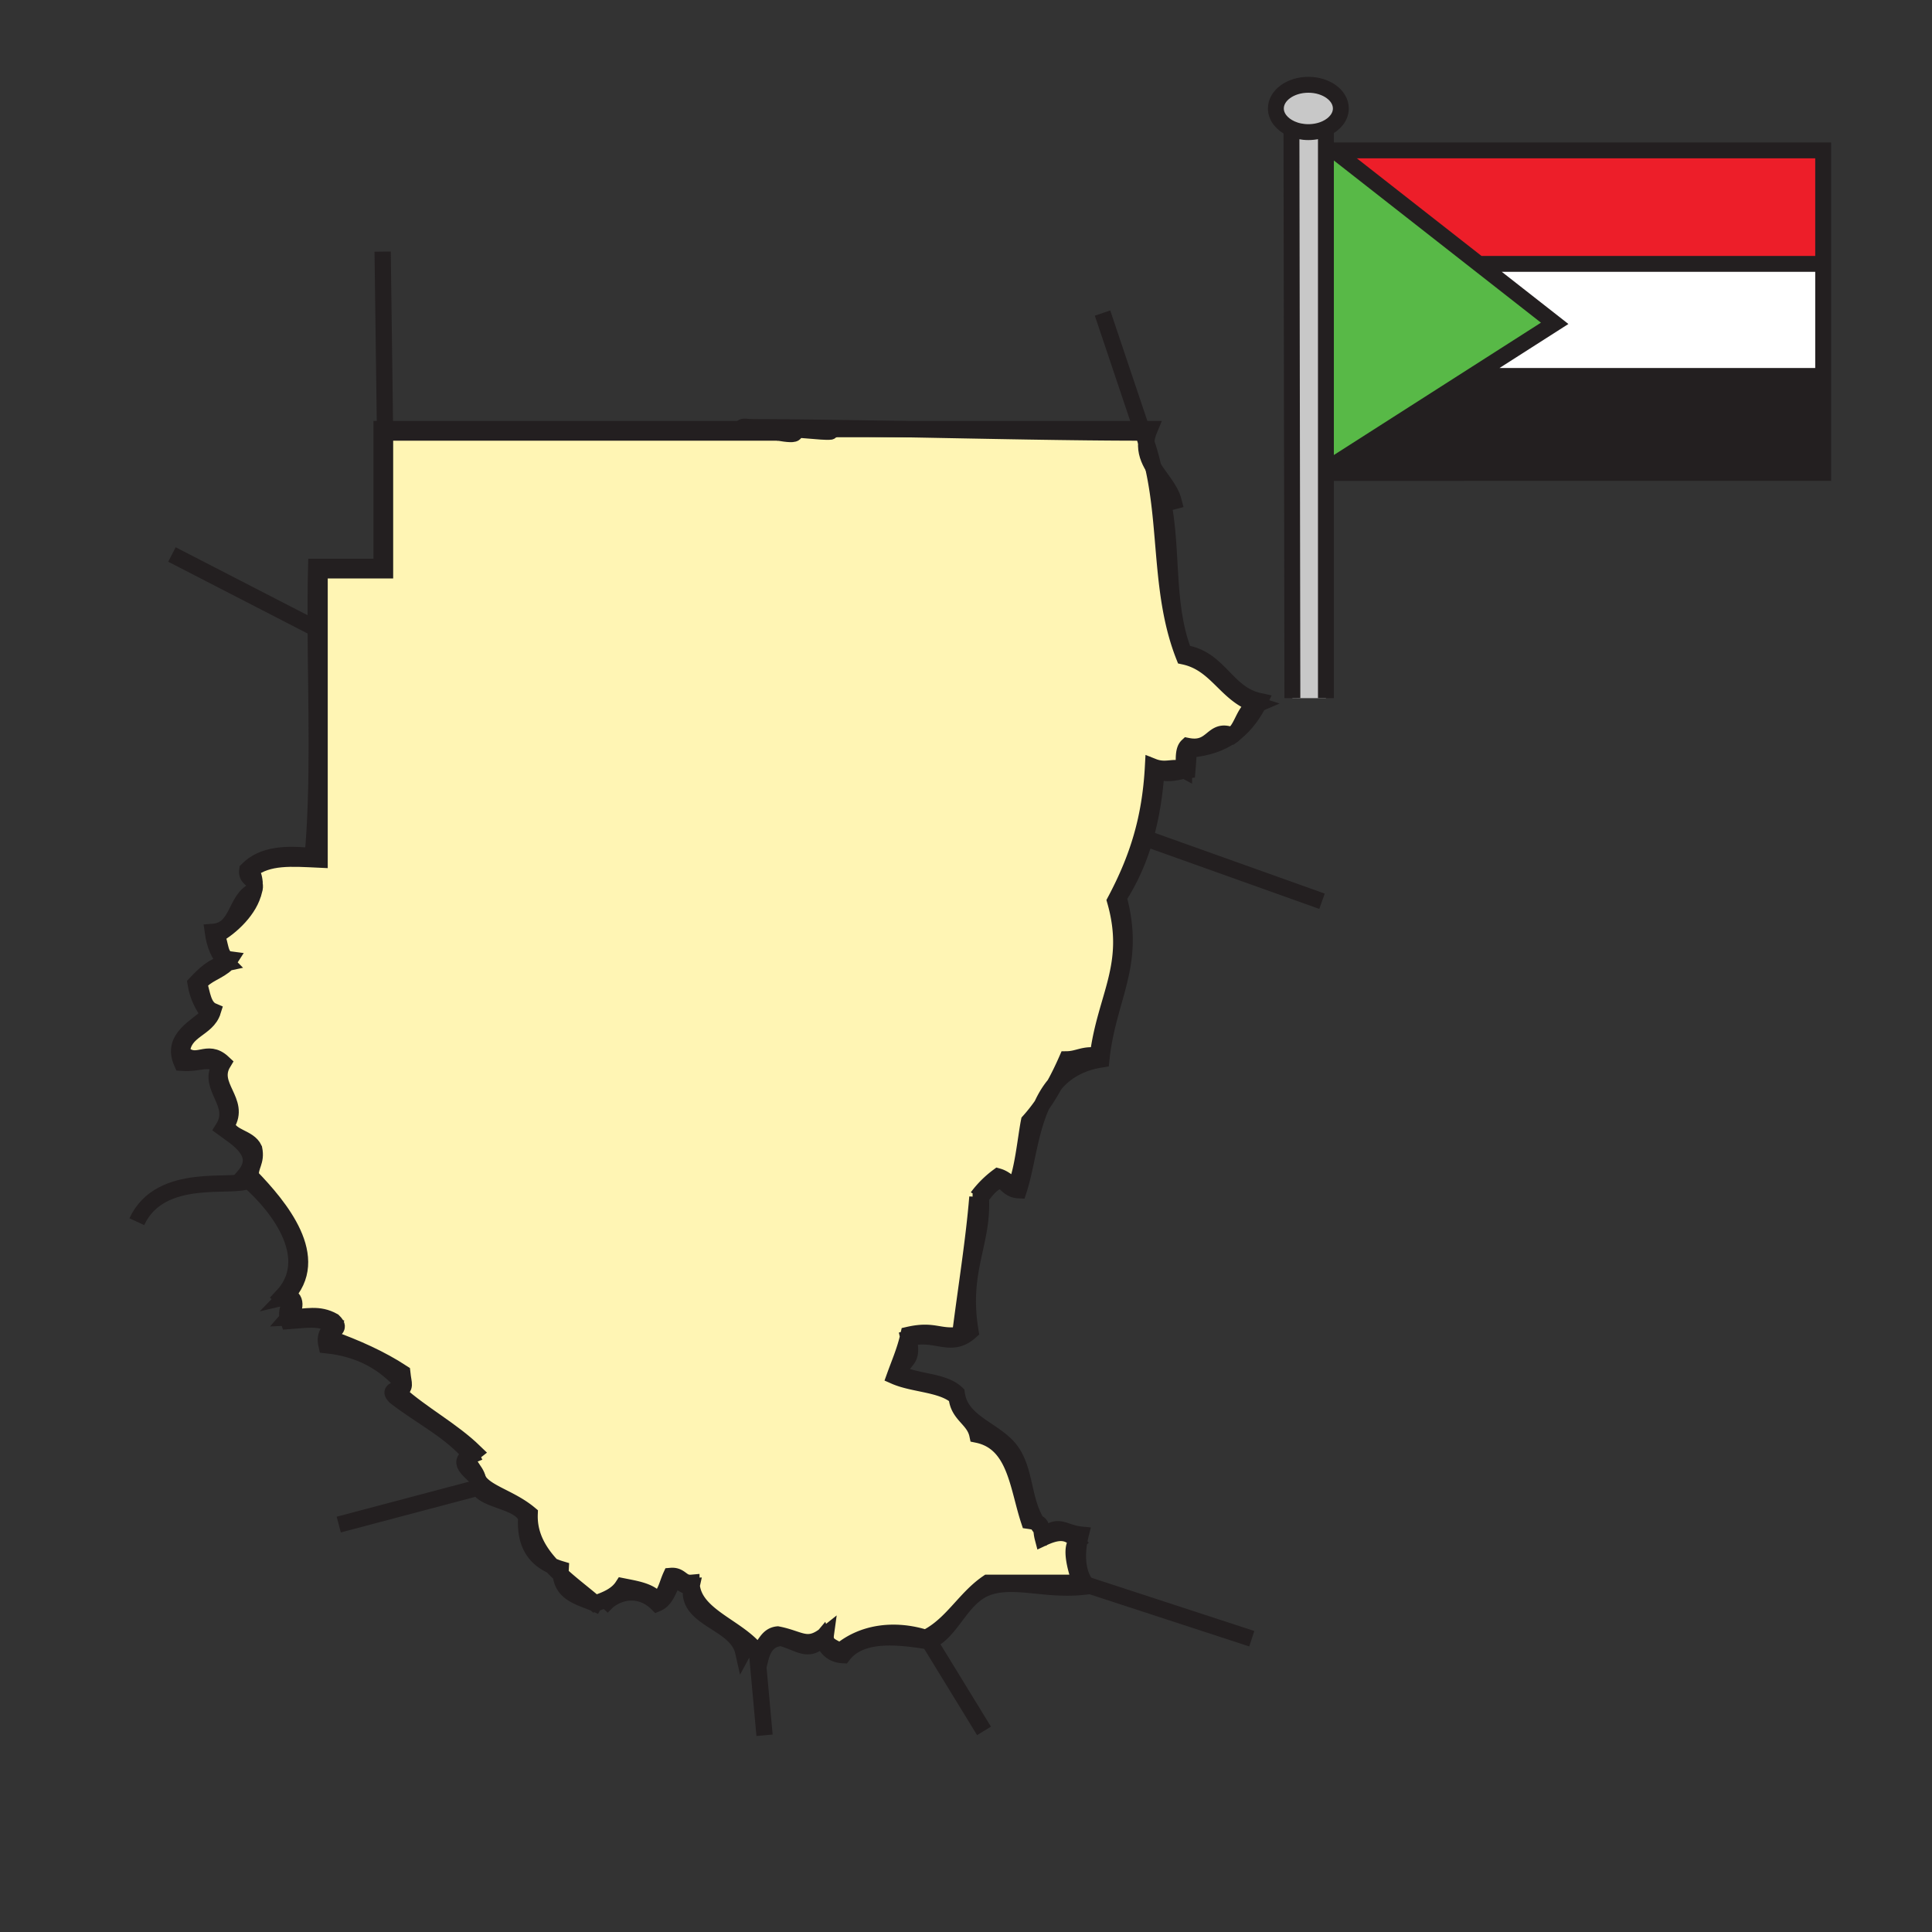 <svg xmlns="http://www.w3.org/2000/svg" width="850.89" height="850.89" viewBox="0 0 850.89 850.89" overflow="visible"><rect x="0" y="0" width="850.89" height="850.89" fill="#333333" stroke="none"/><path fill="#ed1e29" d="M802.96 80.11v36.11H651.28l-63.83-49.99h215.51z"/><path fill="#fff" d="M802.96 116.22v49.36H648.81l-.11-.17 36.01-23.01-33.43-26.18H801.4z"/><path fill="#231f20" d="M648.81 165.58h154.15v42.7H586.19l-.03-2.9 62.54-39.97z"/><path fill="#58b947" d="M587.45 66.23l63.83 49.99 33.43 26.18-36.01 23.01-62.54 39.97-.34-37.42 1.57-101.73z"/><path fill="#fff" d="M587.39 66.18l.06.05h-.06zM584.88 66.23h2.51l-1.57 101.73zM585.23 205.98l.59-38.02.34 37.42z"/><path d="M590.53 47.77c0 3.68-2.61 6.91-6.57 8.77-2.229 1.04-4.88 1.65-7.729 1.65-2.73 0-5.29-.55-7.45-1.52-4.11-1.83-6.86-5.13-6.86-8.9 0-5.76 6.41-10.43 14.311-10.43 7.898 0 14.298 4.67 14.298 10.43z" fill="#c8c8c8"/><path d="M568.78 56.67c2.16.97 4.72 1.52 7.45 1.52 2.85 0 5.5-.61 7.729-1.65v250.93h-14.77l-.409-250.8z" fill="#c8c8c8"/><path d="M542.55 323.92c.49-.35.97-.71 1.44-1.08-.391.42-.82.8-1.3 1.14-.05-.02-.09-.04-.14-.06zM524.49 330.05c-1.431 1.29-1 3.73-1.521 9.11-.439.04-.93.12-1.47.22l-.04-.22c.021-4.03-.57-8.67 1.51-10.62 11.431 2.29 10.7-8.36 19.58-4.62-4.739 3.32-10.629 5.49-18.059 6.13zM521.46 289.1c-10.58-26.76-7.38-56.05-13.55-83.36 3.1 5.08 7.58 9.58 9 15.1-5.641 1.61-2.97-5.11-6.07-6.06 6.51 24.59 1.65 49.75 10.62 72.81 15.86 2.34 18.35 18.04 33.36 21.23-2.73 5.55-6.2 10.37-10.83 14.02 3.54-3.73 4.22-10.33 9.33-12.51-13.42-4.28-17.28-18.11-31.86-21.23z"/><path d="M521.5 339.38c-3.26.64-8.08 2.19-12.17-.22-.76 10.77-2.33 20.71-4.99 29.95l-1.53-.55c2.69-9.35 4.381-19.38 5-30.92 5.94 2.36 9.46-.74 13.65 1.52l.04.22zM502.75 188.99h3.54c-.87 2.06-1.33 3.97-1.46 5.75-.49-1.42-1.01-2.83-1.57-4.23l-.51-1.52zM504.83 194.74c1.24 3.62 2.25 7.29 3.08 11-2-3.28-3.42-6.8-3.08-11zM502.75 188.99l.51 1.52c-30.45 0-69.08-.84-106.14-1.52h105.63zM492.64 395.27c8.2 29.94-4.72 43.63-7.59 71.29-9.47 1.49-15.95 5.561-20.56 11.061 1.939-3.54 3.729-7.24 5.399-11.061 5-.069 7.551-2.56 13.65-1.52 3.21-25.97 15.69-39.92 7.59-68.25 4.94-9.31 8.86-18.4 11.68-28.23l1.53.55c-2.679 9.38-6.479 18.05-11.699 26.16zM460.79 675.87c5.32-5 8.19-.68 15.17 0-1.57 6.29-2.37 15.79 2.44 22.03l-2.44-.801c-.6-1.449-5.61-15.06-1.52-18.189-4.2-5.22-9.261-4.3-15.171-1.53-.43-1.64-.5-2.899-.6-3.89.641.81 1.341 1.61 2.121 2.38zM464.48 477.64c-1.73 3.141-3.58 6.16-5.591 9.021 1.501-3.261 3.311-6.321 5.591-9.021z"/><path d="M456.61 670.55c1.63.62 1.89 1.48 2.06 2.94-.77-.96-1.45-1.94-2.06-2.94zM475.96 697.1l2.44.801c.189.25.39.489.59.72-17.15 2.32-30.53-3.271-42.471 0-4.55 1.24-7.939 3.97-10.85 7.189l-.15-.14c2.89-3.13 5.9-6.13 9.48-8.57h40.961zM430.46 631.88c-1.52-7.07-8.55-8.64-9.11-16.68l.25-.061c2.63 12.11 17.65 14.931 24.03 24.33 6.09 9 4.88 20.99 10.98 31.08-.78-.3-1.87-.53-3.41-.75-5.02-15.189-5.97-34.469-22.74-37.919zM422.87 587.9c2.78-21.801 6.03-41.641 7.59-60.67a43.811 43.811 0 0 1 9.09-9.101c3.17.89 4.91 3.19 7.59 4.55 3.23-6.229 4.67-21.989 6.061-28.819a74.972 74.972 0 0 0 5.68-7.181c-5.479 11.94-6.689 26.69-10.22 37.521-3.88-.181-5.32-2.79-7.59-4.55-4.44 1.109-6.521 4.6-9.09 7.58 1.21 20.319-9.07 32.119-4.561 59.149-8.79 7.93-15.2-.33-27.3 3.04l-.33-.08c.11-.47.22-.95.33-1.439 11.36-2.59 13.25 1.33 22.75 0z"/><path d="M395.57 604.58c7.43 4.21 19.91 3.36 25.78 9.1.06.5.15.99.25 1.46l-.25.061c-6.38-5.75-18.88-5.391-27.29-9.101 1.98-5.5 4.26-10.729 5.73-16.76l.33.08c2.27 10.05-1.5 8.45-4.55 15.16zM360.59 188.99h-7.49c-15.4-.59-1.14-.57 7.49 0zM345.52 190.51c3.9-.14.65.15 4.54 0 .05 1.02-3.19.7-7.26 0h2.72z"/><path d="M521.46 339.16c-4.19-2.26-7.71.84-13.65-1.52-.619 11.54-2.31 21.57-5 30.92-2.819 9.83-6.739 18.92-11.68 28.23 8.101 28.33-4.38 42.28-7.59 68.25-6.1-1.04-8.65 1.45-13.65 1.52-1.67 3.82-3.46 7.521-5.399 11.061-.01.01-.01.02-.01.02-2.28 2.7-4.091 5.761-5.591 9.021 0 .01 0 .01-.01.02a74.815 74.815 0 0 1-5.68 7.181c-1.391 6.83-2.83 22.59-6.061 28.819-2.68-1.359-4.42-3.66-7.59-4.55a43.787 43.787 0 0 0-9.09 9.101c-1.56 19.029-4.81 38.869-7.59 60.67-9.5 1.33-11.39-2.591-22.75 0-.11.489-.22.97-.33 1.439-1.47 6.03-3.75 11.26-5.73 16.76 8.41 3.71 20.91 3.351 27.29 9.101.56 8.04 7.59 9.609 9.11 16.68 16.771 3.45 17.72 22.73 22.74 37.92 1.54.22 2.63.45 3.41.75.609 1 1.29 1.98 2.06 2.94.1.99.17 2.25.6 3.89 5.91-2.77 10.971-3.689 15.171 1.53-4.091 3.13.92 16.74 1.52 18.189H435c-3.58 2.44-6.59 5.44-9.48 8.57-5.37 5.8-10.34 12-17.81 15.7-12.88-4.101-27.35-2.95-37.93 6.07-2.26-2.29-6.79-2.301-6.06-7.591-8.22 6.551-11.24 1.92-21.23 0-5.05.521-5.38 5.74-9.11 7.591-8.13-10.721-27.04-15.53-28.7-28.841-.06-.489-.1-.989-.11-1.5-4.44.4-4.66-3.42-9.1-3.029-1.75 3.819-2.45 8.67-6.07 10.62-3.08-4-9.27-4.881-15.17-6.07-2.58 3.99-7.21 5.939-12.13 7.59-4.67-4.04-10.17-8.13-15.11-12.69-.09-.77-.11-1.59-.06-2.479-1.37-.41-2.68-.9-3.91-1.46-5.85-6.29-10.11-13.59-9.74-22.811-6.99-5.85-15.57-8.329-20.23-12.229-1.07-.89-1.93-1.85-2.52-2.94-.99-4.88-6.1-6.899-3.17-10.55.04-.02.09-.04.14-.06-.01-.021-.03-.03-.05-.05.39-.46.9-.95 1.57-1.471-10.02-9.71-22.98-16.47-33.37-25.79 3.17-3.699 2.16-3.229 1.52-9.1-9.49-6.19-20.3-11.04-31.86-15.16-.28-4.29 5.7-3.54 1.51-7.59-6.49-3.6-11.6-1.82-19.72-1.521 4.09-4.659 3-10.149-1.5-9.09 16.81-17.16-2.54-40.01-15.17-53.09-.34-4.88 2.68-6.42 1.51-12.13-2.37-5.21-10.38-4.79-12.13-10.63 6.58-10.37-7.68-17.12-1.52-27.29-7.25-6.8-11.57 2.07-18.2-4.561.54-10.069 11.12-10.109 13.65-18.199-4.28-1.79-4.61-7.521-6.06-12.13 2.92-4.16 8.81-5.351 12.31-8.931.5-.51.94-1.06 1.33-1.68-4.94-.63-3.9-7.22-6.07-10.62 6.57-3.61 14.92-11.5 16.59-19.67.03-.02.07-.04.1-.05.35-1.21.37-2.1.2-2.8v-.01c0-2.13-.52-4.25-1.71-6.29 7.79-5.97 17.76-5.14 30.33-4.55v-127.4h28.82v-60.68H342.8c4.07.7 7.31 1.02 7.26 0-3.89.15-.64-.14-4.54 0h-2.72c-2.54-.44-5.4-1.02-7.98-1.52h10.7c3.12-.41 17.07 1.5 20.19 1.09 1.4-.47-1.31-.83-5.12-1.09h36.53c37.06.68 75.689 1.52 106.14 1.52.561 1.4 1.08 2.81 1.57 4.23-.34 4.2 1.08 7.72 3.08 11 6.17 27.31 2.97 56.6 13.55 83.36 14.58 3.12 18.44 16.95 31.86 21.23-5.11 2.18-5.79 8.78-9.33 12.51-.471.37-.95.73-1.44 1.08-8.88-3.74-8.149 6.91-19.58 4.62-2.08 1.95-1.49 6.59-1.51 10.62z" fill="#fff5b4"/><path d="M365.71 190.08c-3.12.41-17.07-1.5-20.19-1.09h-10.7c-1.79-.35-3.44-.66-4.76-.84 19.96.03 43.18.4 67.06.84h-36.53c-8.63-.57-22.89-.59-7.49 0h7.49c3.81.26 6.52.62 5.12 1.09zM425.67 705.81c-5.58 6.16-9.44 14.12-16.45 17.08-13.28-2.109-29.99-4.25-37.92 6.07-5.29-.27-7.63-3.5-9.09-7.59-5.97 7.13-10.4 2-18.21 0-5.56.49-7.88 4.25-9.1 9.1-.35-.31-.84-.97-1.4-1.7l-.12-1.329c3.73-1.851 4.06-7.07 9.11-7.591 9.99 1.92 13.01 6.551 21.23 0-.73 5.29 3.8 5.301 6.06 7.591 10.58-9.021 25.05-10.171 37.93-6.07 7.47-3.7 12.44-9.9 17.81-15.7l.15.139zM330.06 188.15c-1.01-.01-2.02-.01-3.01-.01.24-.28 1.37-.23 3.01.01zM304.68 698.6c1.66 13.311 20.57 18.12 28.7 28.841l.12 1.329c-1.7-2.189-4.16-5.069-6.18-1.329-3-13.33-25.95-14.311-22.75-28.82l.11-.021z"/><path d="M274.23 698.62c5.9 1.189 12.09 2.07 15.17 6.07 3.62-1.95 4.32-6.801 6.07-10.62 4.44-.391 4.66 3.43 9.1 3.029.01.511.05 1.011.11 1.5l-.11.021c-3.77.24-4.7-2.38-7.58-3.04-2.51 3.57-3.31 8.84-7.59 10.63-7.67-7.62-18.29-5.66-24.27 1.51a28.38 28.38 0 0 0-3.04-1.489l.01-.021c4.92-1.65 9.55-3.6 12.13-7.59zM262.1 706.21l-.01.021c-6.51-2.771-14.28-4.261-15.1-12.711 4.94 4.56 10.44 8.65 15.11 12.69zM246.93 691.04c-.05.89-.03 1.71.06 2.479-1.37-1.279-2.71-2.579-3.97-3.939 1.23.56 2.54 1.05 3.91 1.46zM231.76 668.28c-2.88-7.24-18.24-7.311-21.04-13.12l2.33-.62c4.66 3.9 13.24 6.38 20.23 12.229-.37 9.221 3.89 16.521 9.74 22.811-7.45-3.4-12-9.7-11.26-21.3zM210.72 655.16c-.47-1-.58-2.16-.19-3.561.59 1.091 1.45 2.051 2.52 2.94l-2.33.621z"/><path d="M210.53 651.6c-1.89-2.76-10.3-7.609-3.17-10.55-2.93 3.65 2.18 5.67 3.17 10.55zM207.45 640.94c.02.02.04.029.05.05-.05.02-.1.04-.14.06.03-.03.06-.07.09-.11zM169.56 188.99h165.26c2.58.5 5.44 1.08 7.98 1.52H169.58l-.02-1.52z"/><path d="M175.65 613.68c10.39 9.32 23.35 16.08 33.37 25.79-.67.521-1.18 1.011-1.57 1.471-8.98-10.7-22.25-17.131-33.32-25.74-4.04-3.9 2.92-2.17 3.04-6.061-7.88-8.819-18.27-15.109-33.37-16.689-1.21-5.25 1.68-6.41 3.02-9.101-6.89-3.199-11.32-2.109-19.72-1.52-2.2-6.25 2.77-5.68-3.02-10.61 15.83-16.569-.62-39.08-14.66-51.37.65-.409 1.01-.97 1.01-1.72 12.63 13.08 31.98 35.93 15.17 53.09 4.5-1.06 5.59 4.431 1.5 9.09 8.12-.3 13.23-2.079 19.72 1.521 4.19 4.05-1.79 3.3-1.51 7.59 11.56 4.12 22.37 8.97 31.86 15.16.64 5.869 1.65 5.399-1.52 9.099zM137.73 377.07c2.78-31.07 1.49-66.21 1.32-100.24-.05-9.17-.02-18.26.2-27.16h28.81v-60.68h1.5l.02 1.52v60.68h-28.82v127.4c-12.57-.59-22.54-1.42-30.33 4.55 1.19 2.04 1.71 4.16 1.71 6.29-.61-2.56-3.8-2.54-3.23-6.29 6.94-7.05 17.17-7.2 28.82-6.07zM112.14 389.44c.17.7.15 1.59-.2 2.8-.03.01-.07.03-.1.05.2-.95.3-1.9.3-2.85zM99.81 424.09c-3.3-3.27-5.28-7.86-6.07-13.65 11.3-.79 9.72-14.45 18.1-18.15-1.67 8.17-10.02 16.06-16.59 19.67 2.17 3.4 1.13 9.99 6.07 10.62-.39.62-.83 1.17-1.33 1.68l-.18-.17z"/><path d="M111.94 506c1.17 5.71-1.85 7.25-1.51 12.13 0 .75-.36 1.311-1.01 1.72-.69-.6-1.36-1.17-2.03-1.72 8.78-10.1-3.12-16.83-9.1-21.24 6.74-10.729-7.09-17.939-1.52-27.29-4.85-4.54-8.43-.93-16.68-1.52-4.96-11.1 6.73-15.76 12.14-21.24-2.86-3.71-5.15-7.99-6.07-13.649 3.69-3.891 7.38-7.78 13.65-9.101l.18.17c-3.5 3.58-9.39 4.771-12.31 8.931 1.45 4.609 1.78 10.34 6.06 12.13-2.53 8.09-13.11 8.13-13.65 18.199 6.63 6.631 10.95-2.239 18.2 4.561-6.16 10.17 8.1 16.92 1.52 27.29 1.75 5.839 9.76 5.419 12.13 10.629z"/><g fill="none" stroke="#231f20"><path stroke-width="7" d="M587.45 66.23h215.51v142.05H586.19M584.88 66.23h2.51M568.78 56.67c-4.11-1.83-6.86-5.13-6.86-8.9 0-5.76 6.41-10.43 14.311-10.43 7.899 0 14.3 4.67 14.3 10.43 0 3.68-2.61 6.91-6.57 8.77-2.229 1.04-4.88 1.65-7.729 1.65-2.732 0-5.292-.55-7.452-1.52z"/><path stroke-width="7" d="M568.78 56.38v.29l.41 250.8M583.96 55.86v251.61M587.39 66.18l.06.05 63.83 49.99 33.43 26.18-36.01 23.01-62.54 39.97-.93.6M648.81 165.58h153.34M651.05 116.22H801.4"/><path d="M458.88 486.68c-5.479 11.94-6.689 26.69-10.22 37.521-3.88-.181-5.32-2.79-7.59-4.55-4.44 1.109-6.521 4.6-9.09 7.58 1.21 20.319-9.07 32.119-4.561 59.149-8.79 7.93-15.2-.33-27.3 3.04 2.27 10.05-1.5 8.45-4.55 15.16 7.43 4.21 19.91 3.36 25.78 9.1.06.5.15.99.25 1.46 2.63 12.11 17.65 14.931 24.03 24.33 6.09 9 4.88 20.99 10.98 31.08.609 1 1.29 1.98 2.06 2.94.64.81 1.34 1.609 2.12 2.38 5.32-5 8.19-.68 15.17 0-1.57 6.29-2.37 15.79 2.44 22.03.189.25.39.489.59.72-17.15 2.32-30.53-3.271-42.471 0-4.55 1.24-7.939 3.97-10.85 7.189-5.58 6.16-9.44 14.12-16.45 17.08-13.28-2.109-29.99-4.25-37.92 6.07-5.29-.27-7.63-3.5-9.09-7.59-5.97 7.13-10.4 2-18.21 0-5.56.49-7.88 4.25-9.1 9.1-.35-.31-.84-.97-1.4-1.7-1.7-2.189-4.16-5.069-6.18-1.329-3-13.33-25.95-14.311-22.75-28.82-3.77.24-4.7-2.38-7.58-3.04-2.51 3.57-3.31 8.84-7.59 10.63-7.67-7.62-18.29-5.66-24.27 1.51a28.38 28.38 0 0 0-3.04-1.489c-6.51-2.771-14.28-4.261-15.1-12.711-.09-.77-.11-1.59-.06-2.479-1.37-.41-2.68-.9-3.91-1.46-7.45-3.4-12-9.7-11.26-21.3-2.88-7.24-18.24-7.311-21.04-13.12-.47-1-.58-2.16-.19-3.561.59 1.091 1.45 2.051 2.52 2.94 4.66 3.9 13.24 6.38 20.23 12.229-.37 9.221 3.89 16.521 9.74 22.811 1.26 1.36 2.6 2.66 3.97 3.939 4.94 4.561 10.44 8.65 15.11 12.69 4.92-1.65 9.55-3.6 12.13-7.59 5.9 1.189 12.09 2.07 15.17 6.07 3.62-1.95 4.32-6.801 6.07-10.62 4.44-.391 4.66 3.43 9.1 3.029.01.511.05 1.011.11 1.5 1.66 13.311 20.57 18.12 28.7 28.841 3.73-1.851 4.06-7.07 9.11-7.591 9.99 1.92 13.01 6.551 21.23 0-.73 5.29 3.8 5.301 6.06 7.591 10.58-9.021 25.05-10.171 37.93-6.07 7.47-3.7 12.44-9.9 17.81-15.7 2.89-3.13 5.9-6.13 9.48-8.57h40.96c-.6-1.449-5.61-15.06-1.52-18.189-4.2-5.22-9.261-4.3-15.171-1.53-.43-1.64-.5-2.899-.6-3.89-.17-1.46-.43-2.32-2.06-2.94-.78-.3-1.87-.53-3.41-.75-5.021-15.189-5.97-34.47-22.74-37.92-1.52-7.07-8.55-8.64-9.11-16.68-6.38-5.75-18.88-5.391-27.29-9.101 1.98-5.5 4.26-10.729 5.73-16.76.11-.47.22-.95.33-1.439 11.36-2.591 13.25 1.33 22.75 0 2.78-21.801 6.03-41.641 7.59-60.67a43.811 43.811 0 0 1 9.09-9.101c3.17.89 4.91 3.19 7.59 4.55 3.23-6.229 4.67-21.989 6.061-28.819a74.371 74.371 0 0 0 5.689-7.2c0 .01 0 .01 0 0 2.011-2.86 3.86-5.88 5.601-9.04-.01.01-.01.02 0 0 1.939-3.54 3.729-7.24 5.399-11.061 5-.069 7.551-2.56 13.65-1.52 3.21-25.97 15.69-39.92 7.59-68.25 4.94-9.31 8.86-18.4 11.68-28.23 2.69-9.35 4.381-19.38 5-30.92 5.94 2.36 9.46-.74 13.65 1.52.021-4.03-.57-8.67 1.51-10.62 11.431 2.29 10.7-8.36 19.58-4.62.05.02.09.04.141.06.479-.34.909-.72 1.3-1.14 3.54-3.73 4.22-10.33 9.33-12.51-13.42-4.28-17.28-18.11-31.86-21.23-10.58-26.76-7.38-56.05-13.55-83.36-.83-3.71-1.84-7.38-3.08-11-.49-1.42-1.01-2.83-1.57-4.23-30.45 0-69.08-.84-106.14-1.52-23.88-.44-47.1-.81-67.06-.84M464.48 477.64c-2.28 2.7-4.091 5.761-5.591 9.021" stroke-width="7.163"/><path d="M360.59 188.99h145.7c-.87 2.06-1.33 3.97-1.46 5.75-.34 4.2 1.08 7.72 3.08 11 3.1 5.08 7.58 9.58 9 15.1-5.641 1.61-2.97-5.11-6.07-6.06 6.51 24.59 1.65 49.75 10.62 72.81 15.86 2.34 18.35 18.04 33.36 21.23-2.73 5.55-6.2 10.37-10.83 14.02-.471.37-.95.73-1.44 1.08-4.74 3.32-10.63 5.49-18.06 6.13-1.431 1.29-1 3.73-1.521 9.11-.439.04-.93.12-1.47.22-3.26.64-8.08 2.19-12.17-.22-.76 10.77-2.33 20.71-4.99 29.95-2.68 9.38-6.479 18.05-11.7 26.16 8.2 29.94-4.72 43.63-7.59 71.29-9.47 1.49-15.95 5.561-20.56 11.061M360.59 188.99c-8.63-.57-22.89-.59-7.49 0h7.49z" stroke-width="7.163"/><path d="M112.14 389.43c-.61-2.56-3.8-2.54-3.23-6.29 6.94-7.05 17.17-7.2 28.82-6.07 2.78-31.07 1.49-66.21 1.32-100.24-.05-9.17-.02-18.26.2-27.16h28.81v-60.68H345.52c3.12-.41 17.07 1.5 20.19 1.09 1.4-.47-1.31-.83-5.12-1.09" stroke-width="7.163"/><path d="M342.8 190.51H169.58v60.68h-28.82v127.4c-12.57-.59-22.54-1.42-30.33 4.55 1.19 2.04 1.71 4.16 1.71 6.3 0 0 0-.01 0 0 0 .95-.1 1.9-.3 2.85-1.67 8.17-10.02 16.06-16.59 19.67 2.17 3.4 1.13 9.99 6.07 10.62-.39.62-.83 1.17-1.33 1.68-3.5 3.58-9.39 4.771-12.31 8.931 1.45 4.609 1.78 10.34 6.06 12.13-2.53 8.09-13.11 8.13-13.65 18.199 6.63 6.631 10.95-2.239 18.2 4.561-6.16 10.17 8.1 16.92 1.52 27.29 1.75 5.84 9.76 5.42 12.13 10.63 1.17 5.71-1.85 7.25-1.51 12.13 12.63 13.08 31.98 35.93 15.17 53.09 4.5-1.06 5.59 4.431 1.5 9.09 8.12-.3 13.23-2.079 19.72 1.521 4.19 4.05-1.79 3.3-1.51 7.59 11.56 4.12 22.37 8.97 31.86 15.16.64 5.87 1.65 5.4-1.52 9.1 10.39 9.32 23.35 16.08 33.37 25.79-.67.521-1.18 1.011-1.57 1.471-.03.04-.06.079-.09.109-2.93 3.65 2.18 5.67 3.17 10.55-1.89-2.76-10.3-7.609-3.17-10.55.04-.02.09-.04.14-.06-.01-.021-.03-.03-.05-.05-8.98-10.7-22.25-17.131-33.32-25.74-4.04-3.9 2.92-2.17 3.04-6.061-7.88-8.819-18.27-15.109-33.37-16.689-1.21-5.25 1.68-6.41 3.02-9.101-6.89-3.199-11.32-2.109-19.72-1.52-2.2-6.25 2.77-5.68-3.02-10.61 15.83-16.569-.62-39.08-14.66-51.37-.69-.6-1.36-1.17-2.03-1.72 8.78-10.1-3.12-16.83-9.1-21.24 6.74-10.729-7.09-17.939-1.52-27.29-4.85-4.54-8.43-.93-16.68-1.52-4.96-11.1 6.73-15.76 12.14-21.24-2.86-3.71-5.15-7.99-6.07-13.649 3.69-3.891 7.38-7.78 13.65-9.101-3.3-3.27-5.28-7.86-6.07-13.65 11.3-.79 9.72-14.45 18.1-18.15.03-.02.07-.04.1-.05.35-1.21.37-2.1.2-2.8" stroke-width="7.163"/><path d="M342.8 190.51c4.07.7 7.31 1.02 7.26 0-3.89.15-.64-.14-4.54 0h-2.72zM330.06 188.15c1.32.18 2.97.49 4.76.84 2.58.5 5.44 1.08 7.98 1.52M330.06 188.15c-1.01-.01-2.02-.01-3.01-.01.24-.28 1.37-.23 3.01.01zM169.58 190.51l-.02-1.52-1.04-78.18M139.52 277.07l-.47-.24-63.32-32.62M110.43 518.13c0 .75-.36 1.311-1.01 1.72-6.15 3.94-38.67-4.51-49.16 18.21M475.96 697.1l2.44.8 72.91 23.82M501.04 367.93l1.77.63 1.53.55 77.9 27.82M409.22 722.89l24.16 39.43M333.38 727.44l.12 1.33 3.22 35.48M214.92 654.05l-1.87.49-2.33.62-61.53 16.29M503.26 190.51l-.51-1.52-17.17-51.11" stroke-width="7.163"/></g><path fill="none" d="M.25.25h850.394v850.394H.25z"/></svg>